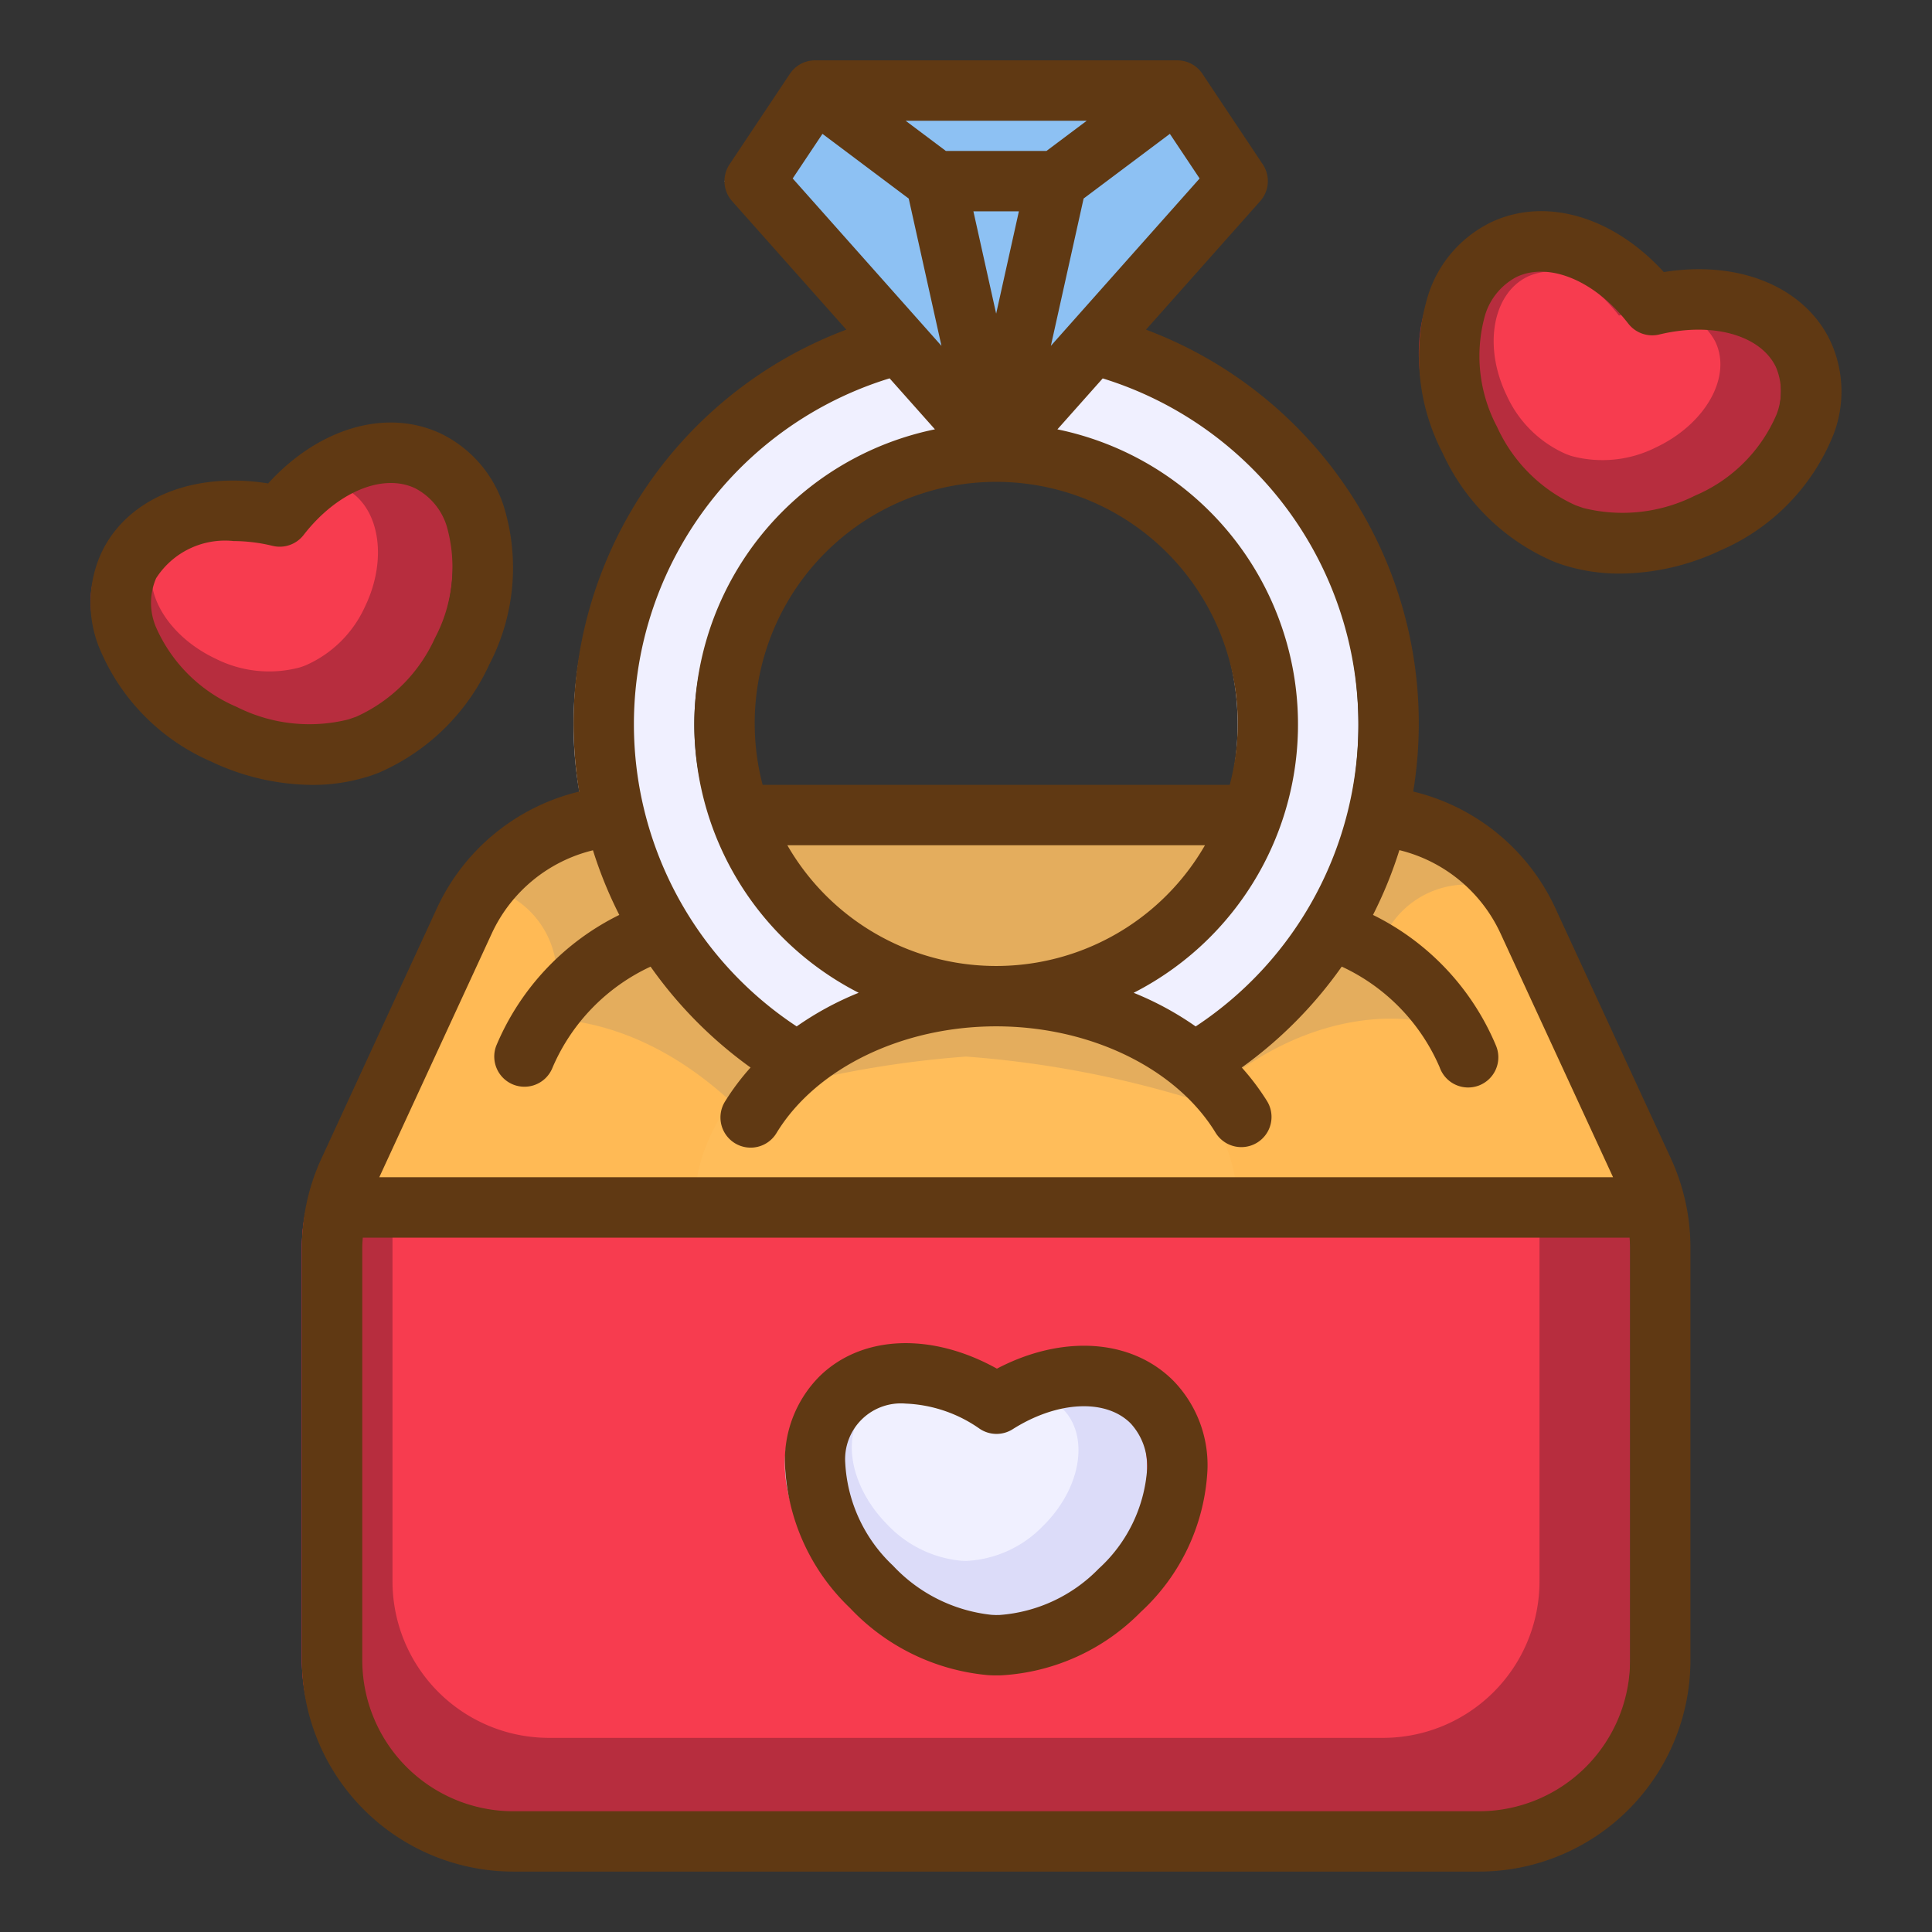 <!-- icon666.com - MILLIONS OF FREE VECTOR ICONS --><svg viewBox="0 0 64 64" xmlns="http://www.w3.org/2000/svg"><rect x="0" y="0" width="64" height="64" fill="#333333" stroke="none"/><g id="Layer_2" data-name="Layer 2"><path d="m53.848 40h-43.697a5.833 5.833 0 0 1 .4-1.2l3.84-8.31a5.998 5.998 0 0 1 5.45-3.49h24.318a5.998 5.998 0 0 1 5.45 3.49l3.84 8.31a5.826 5.826 0 0 1 .399 1.2z" fill="#ffba55"></path><path d="m15.123 29.316a3.026 3.026 0 0 1 3.318 2.894 21.656 21.656 0 0 0 -1.47 1.62s3.46-.83 7.25 2.67a34.101 34.101 0 0 1 7.779-1.5 34.101 34.101 0 0 1 7.78 1.5c3.79-3.5 7.25-2.67 7.25-2.67a21.646 21.646 0 0 0 -1.47-1.62 3.026 3.026 0 0 1 3.318-2.894 5.988 5.988 0 0 0 -4.718-2.316h-24.318a5.989 5.989 0 0 0 -4.718 2.316z" fill="#e4ad5d"></path><path d="m53.998 41.32v13.68a6.005 6.005 0 0 1 -6 6h-31.998a6.005 6.005 0 0 1 -6-6v-13.68a5.808 5.808 0 0 1 .15-1.32h43.697a5.803 5.803 0 0 1 .15 1.32z" fill="#f73c4f"></path><path d="m37.169 46.454c-1.187-1.201-3.308-1.124-5.159.047-1.839-1.225-3.959-1.365-5.158-.2-1.457 1.417-1.001 4.221 1.018 6.265a6.175 6.175 0 0 0 3.929 1.928c.056.004.113.005.17.006s.114.001.17-.001a6.045 6.045 0 0 0 3.948-1.81c2.039-1.984 2.523-4.775 1.081-6.234z" fill="#dcdcf9"></path><path d="m35.207 46.67a1.951 1.951 0 0 0 -1.45-.541 5.397 5.397 0 0 0 -1.768.726 5.511 5.511 0 0 0 -1.754-.776 1.927 1.927 0 0 0 -1.485.496c-.912.887-.626 2.642.637 3.921a3.864 3.864 0 0 0 2.459 1.206c.035.002.071.003.106.004s.071 0 .106-.001a3.783 3.783 0 0 0 2.471-1.133c1.277-1.241 1.58-2.988.677-3.901z" fill="#f0f0ff"></path><path d="m53.848 40h-2.882a5.088 5.088 0 0 1 .032.572v11.815a5.186 5.186 0 0 1 -5.181 5.182h-27.634a5.186 5.186 0 0 1 -5.181-5.182v-11.815a5.088 5.088 0 0 1 .032-.572h-2.882a5.808 5.808 0 0 0 -.15 1.32v13.68a6.005 6.005 0 0 0 6 6h31.997a6.005 6.005 0 0 0 6-6v-13.68a5.803 5.803 0 0 0 -.15-1.32z" fill="#b72d3e"></path><path d="m32 11a13 13 0 1 0 12.999 13 13 13 0 0 0 -12.999-13zm0 22a9 9 0 1 1 8.999-9 9.01 9.01 0 0 1 -8.999 9z" fill="#f0f0ff"></path><path d="m32 33c-4.97 0-8.999 3.134-8.999 7h17.999c0-3.866-4.029-7-8.999-7z" fill="#ffbd5a"></path><path d="m32 33a9.682 9.682 0 0 0 -7.783 3.497l.003.003a34.101 34.101 0 0 1 7.78-1.5 34.101 34.101 0 0 1 7.78 1.5l.004-.003a9.682 9.682 0 0 0 -7.784-3.497z" fill="#e4ad5d"></path><path d="m38 3h-12l-2 3 8 9 7.999-9z" fill="#8dc1f3"></path><path d="m13.178 15.269c-1.55-.729-3.549.084-4.91 1.842-2.181-.524-4.254.081-4.995 1.607-.9 1.855.509 4.364 3.146 5.604a6.287 6.287 0 0 0 4.421.464c.055-.016.109-.034.164-.053s.109-.039.162-.06a6.156 6.156 0 0 0 3.142-3.098c1.259-2.597.753-5.421-1.131-6.306z" fill="#b72d3e"></path><path d="m11.38 16.157a1.988 1.988 0 0 0 -1.573-.01 5.498 5.498 0 0 0 -1.437 1.307 5.614 5.614 0 0 0 -1.944-.127 1.964 1.964 0 0 0 -1.246.989c-.563 1.161.319 2.731 1.969 3.507a3.935 3.935 0 0 0 2.767.29c.034-.01.069-.021.103-.033s.068-.025.101-.038a3.853 3.853 0 0 0 1.967-1.939c.788-1.625.471-3.392-.707-3.946z" fill="#f73c4f"></path><path d="m48.822 8.267c1.55-.729 3.549.084 4.91 1.842 2.181-.524 4.254.081 4.995 1.607.9 1.855-.509 4.364-3.146 5.604a6.287 6.287 0 0 1 -4.421.464c-.055-.016-.109-.034-.164-.053s-.109-.039-.162-.06a6.157 6.157 0 0 1 -3.142-3.098c-1.259-2.598-.753-5.421 1.131-6.307z" fill="#b72d3e"></path><path d="m50.62 9.156a1.989 1.989 0 0 1 1.573-.01 5.5 5.5 0 0 1 1.437 1.307 5.616 5.616 0 0 1 1.944-.127 1.964 1.964 0 0 1 1.246.989c.563 1.161-.319 2.731-1.969 3.508a3.935 3.935 0 0 1 -2.767.29c-.034-.01-.069-.021-.103-.033s-.068-.025-.101-.038a3.853 3.853 0 0 1 -1.967-1.939c-.788-1.625-.471-3.393.707-3.947z" fill="#f73c4f"></path><path d="m33.025 45.339c-2.158-1.202-4.46-1.125-5.869.246a3.941 3.941 0 0 0 -1.155 2.862 6.958 6.958 0 0 0 2.158 4.822 7.157 7.157 0 0 0 4.571 2.222c.073.005.147.008.239.009l.191-.002a7.033 7.033 0 0 0 4.624-2.094 6.857 6.857 0 0 0 2.215-4.718 4.009 4.009 0 0 0 -1.119-2.936c-1.39-1.406-3.687-1.548-5.855-.412zm3.365 6.632a5.103 5.103 0 0 1 -3.286 1.528l-.118.001-.136-.006a5.221 5.221 0 0 1 -3.269-1.631 5.033 5.033 0 0 1 -1.581-3.396 1.848 1.848 0 0 1 2.004-1.971 4.572 4.572 0 0 1 2.452.836 1 1 0 0 0 1.088.014c1.484-.941 3.094-1.019 3.914-.19a2.087 2.087 0 0 1 .542 1.509 4.928 4.928 0 0 1 -1.61 3.305zm-24.262-26.227c.071-.021.142-.045.198-.064l.204-.075a7.149 7.149 0 0 0 3.679-3.594 6.922 6.922 0 0 0 .475-5.252 4.042 4.042 0 0 0 -2.08-2.396c-1.81-.851-4.048-.186-5.721 1.651-2.474-.397-4.642.477-5.51 2.267a3.977 3.977 0 0 0 -.108 3.119 7.025 7.025 0 0 0 3.728 3.827 7.926 7.926 0 0 0 3.341.774 6.11 6.11 0 0 0 1.793-.258zm-6.978-5.011a2.053 2.053 0 0 1 .022-1.579 2.709 2.709 0 0 1 2.565-1.231 5.537 5.537 0 0 1 1.296.16 1.002 1.002 0 0 0 1.024-.36c1.099-1.419 2.618-2.059 3.694-1.549a2.118 2.118 0 0 1 1.046 1.251 4.999 4.999 0 0 1 -.39 3.713 5.207 5.207 0 0 1 -2.602 2.602l-.261.091a5.338 5.338 0 0 1 -3.701-.413 5.095 5.095 0 0 1 -2.694-2.684zm55.475-9.453c-.866-1.79-3.036-2.667-5.509-2.267-1.674-1.838-3.91-2.503-5.72-1.652v.001a4.038 4.038 0 0 0 -2.081 2.396 6.928 6.928 0 0 0 .475 5.252 7.133 7.133 0 0 0 3.666 3.587c.07.029.144.057.203.076.069.025.14.048.206.068a6.135 6.135 0 0 0 1.801.26 7.921 7.921 0 0 0 3.34-.774 7.02 7.02 0 0 0 3.728-3.828 3.969 3.969 0 0 0 -.109-3.118zm-1.776 2.452a5.097 5.097 0 0 1 -2.695 2.684 5.345 5.345 0 0 1 -3.705.412l-.254-.089a5.212 5.212 0 0 1 -2.605-2.603 5 5 0 0 1 -.39-3.713 2.124 2.124 0 0 1 1.047-1.253c1.077-.503 2.595.133 3.693 1.551a1.003 1.003 0 0 0 1.024.36c1.766-.425 3.35.017 3.862 1.071a2.057 2.057 0 0 1 .023 1.579zm-7.334 16.334a6.99 6.99 0 0 0 -4.7-3.845 13.931 13.931 0 0 0 -8.852-15.301l3.783-4.257a.999.999 0 0 0 .085-1.219l-2-3a1 1 0 0 0 -.832-.445h-12a1 1 0 0 0 -.832.445l-2 3a1 1 0 0 0 .084 1.219l3.784 4.257a13.932 13.932 0 0 0 -8.851 15.303 6.99 6.99 0 0 0 -4.701 3.842l-3.838 8.318a7.038 7.038 0 0 0 -.644 2.933v13.683a7.008 7.008 0 0 0 7 7h31.997a7.008 7.008 0 0 0 7-7v-13.683a7.059 7.059 0 0 0 -.644-2.933zm-6.516-6.066a11.99 11.99 0 0 1 -5.391 10.002 10.258 10.258 0 0 0 -2.054-1.114 9.98 9.98 0 0 0 -2.526-18.665l1.501-1.688a12.017 12.017 0 0 1 8.47 11.466zm-19.999 0a8 8 0 1 1 15.736 2h-15.472a7.961 7.961 0 0 1 -.263-2zm9.666-19h-3.333l-1.333-1h6zm-.914 2-.753 3.39-.754-3.39zm6.164 21a7.981 7.981 0 0 1 -13.834 0zm-5.105-16.543 1.085-4.88 2.857-2.143.986 1.478zm-7.566-7.023 2.858 2.144 1.084 4.879-4.928-5.545zm2.225 8.1 1.501 1.688a9.98 9.98 0 0 0 -2.526 18.665 10.251 10.251 0 0 0 -2.054 1.114 11.986 11.986 0 0 1 3.079-21.468zm-13.171 18.37a4.99 4.99 0 0 1 3.344-2.737 13.869 13.869 0 0 0 .872 2.141 8.479 8.479 0 0 0 -4.076 4.334 1 1 0 0 0 1.868.715 6.517 6.517 0 0 1 3.244-3.336 14.155 14.155 0 0 0 3.312 3.342 7.995 7.995 0 0 0 -.839 1.115 1 1 0 1 0 1.706 1.043c1.309-2.139 4.161-3.522 7.269-3.522s5.96 1.383 7.268 3.522a1 1 0 1 0 1.707-1.043 8.005 8.005 0 0 0 -.839-1.115 14.154 14.154 0 0 0 3.312-3.343 6.516 6.516 0 0 1 3.244 3.336 1 1 0 1 0 1.867-.715 8.468 8.468 0 0 0 -4.076-4.333 13.871 13.871 0 0 0 .874-2.146 4.993 4.993 0 0 1 3.342 2.74l3.737 8.096h-40.871zm37.699 24.096a5.006 5.006 0 0 1 -5 5h-31.997a5.006 5.006 0 0 1 -5-5v-13.683c0-.107.01-.212.017-.317h41.964c.007.106.017.211.017.317z" fill="#603913"></path></g></svg>